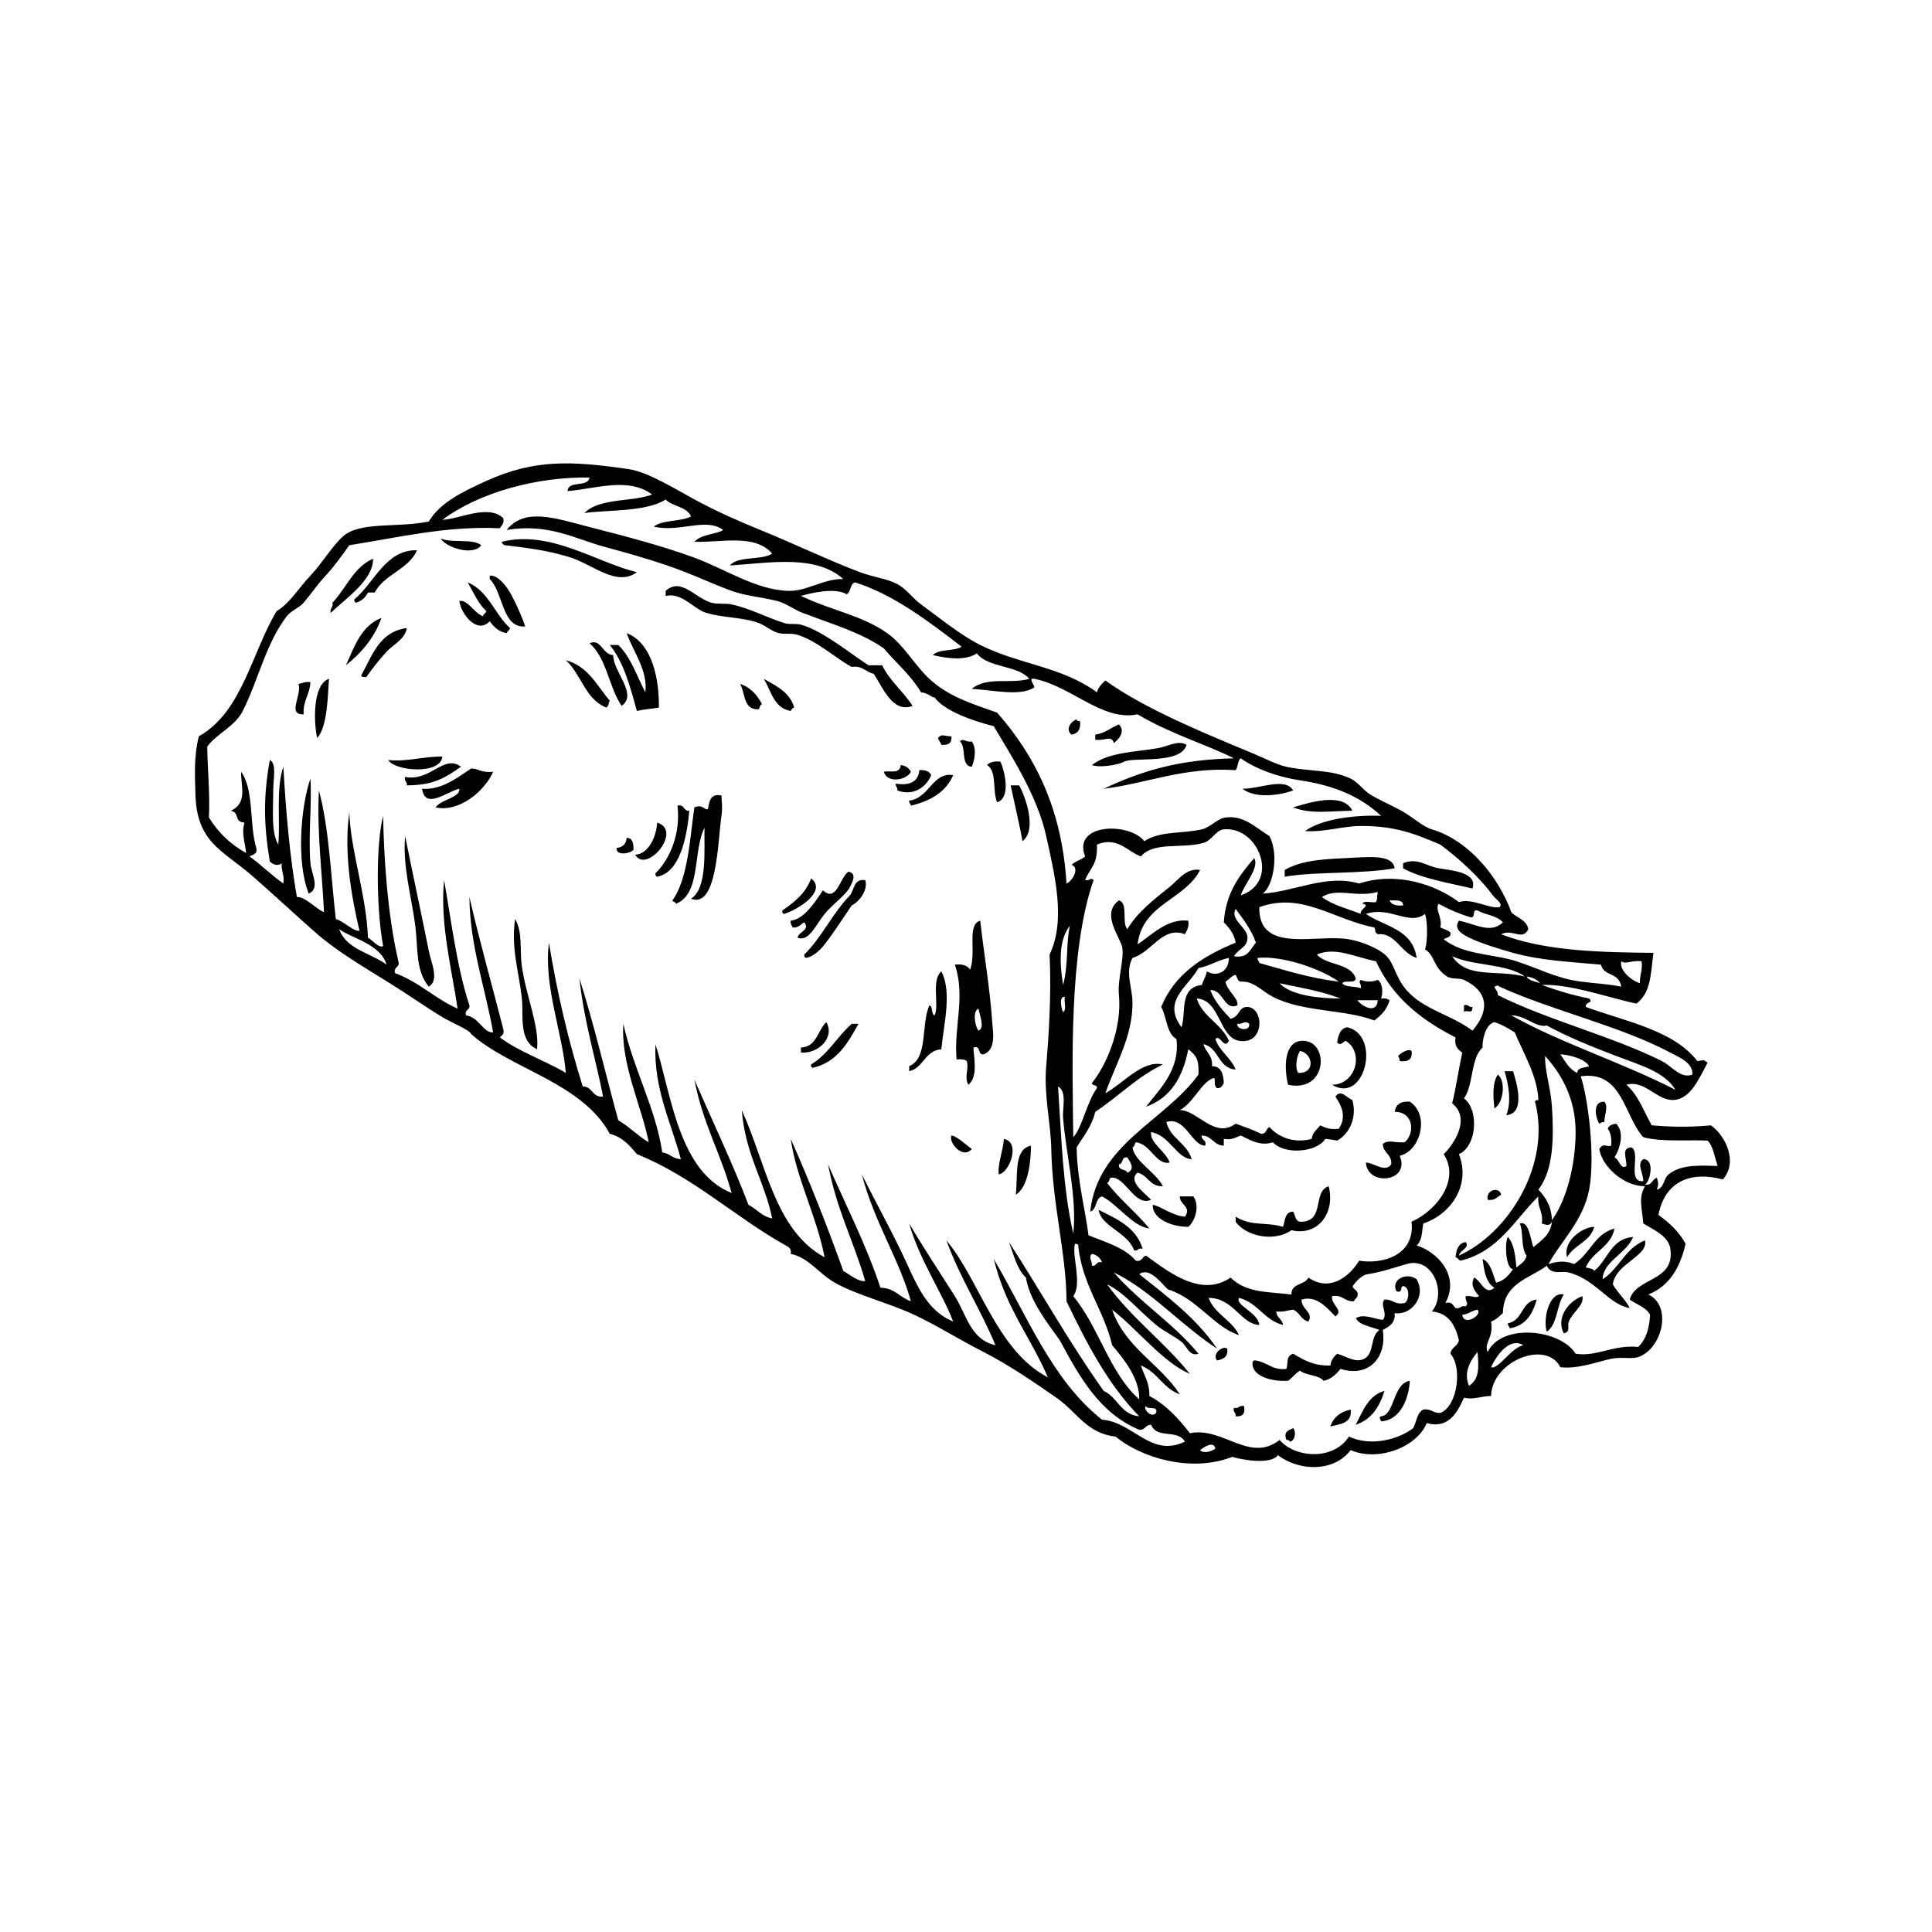 <svg xmlns="http://www.w3.org/2000/svg" xmlns:xlink="http://www.w3.org/1999/xlink" width="400" zoomAndPan="magnify" viewBox="0 0 300 300" height="400" preserveAspectRatio="xMidYMid meet" version="1.0"><defs><clipPath id="fb8f88a235"><path d="M 30 71.25 L 269 71.25 L 269 228 L 30 228 Z M 30 71.25 " clip-rule="nonzero"/></clipPath></defs><g clip-path="url(#fb8f88a235)"><path fill="currentColor" d="M 198.438 225.961 C 201.668 228.426 207.07 228.668 209.73 225.172 C 213.863 226.988 219.957 224.824 221.551 220.973 C 224.934 221.945 226.332 219.258 227.328 217.031 C 228.902 217.391 229.895 216.785 231.531 216.77 C 231.668 211.352 240.086 207.965 242.297 212.301 C 245.035 212.617 248.117 211.438 250.176 210.988 C 251.723 210.656 253.344 211.082 254.379 210.727 C 258.117 209.445 259.73 202.797 255.953 201.008 C 259.211 199.711 260.891 196.84 261.734 193.129 C 260.719 191.258 259.223 189.863 257.531 188.664 C 258.379 183.988 261.914 181.664 267.512 183.148 C 269.93 180.488 267.961 176.359 265.676 174.746 C 261.84 175.098 258.941 174.945 256.48 174.746 C 255.246 172.562 254.375 170.023 252.543 168.441 C 255.43 167.625 257.297 170.961 259.895 170.805 C 262.551 170.645 263.836 167.426 265.148 165.027 C 264.508 164.477 264.59 164.652 263.57 164.762 C 259.816 159.941 252.523 158.652 246.238 156.359 C 246.105 155.504 247.543 155.801 246.762 155.047 C 244.129 154.527 241.723 153.781 239.41 152.945 C 243.816 152.73 250.012 155.016 254.117 155.836 C 256.305 154.152 256.293 151.586 256.742 147.957 C 249.195 147.879 239.91 147.762 233.105 145.066 C 234.805 144.168 236.465 146.145 237.309 144.277 C 237.039 142.793 235.531 142.555 234.68 141.652 C 232.684 136.141 228.066 130.477 222.336 128.781 C 220.914 128.359 219.363 126.863 217.609 125.891 C 215.922 124.957 213.965 124.152 212.617 123.266 C 211.684 122.652 210.828 121.43 209.73 120.902 C 206.727 119.453 203.379 119.855 199.75 119.062 C 198.188 118.723 196.293 117.707 194.496 116.961 C 187.055 113.875 177.68 110.035 171.648 105.668 C 171.102 106.172 170.551 106.672 170.332 107.508 C 164.84 103.477 158.367 103.227 152.211 100.152 C 149.141 98.621 145.848 95.906 143.02 93.852 C 141.723 92.91 140.746 91.449 139.34 90.699 C 137.754 89.852 135.555 89.609 133.562 88.859 C 128.695 87.023 123.316 84.43 118.066 82.293 C 114.715 80.93 111.527 79.516 108.348 77.828 C 105.266 76.191 100.73 73.289 97.582 72.84 C 88.797 71.578 83.082 71.25 75.52 74.676 C 71.801 76.363 68.266 78.094 66.59 80.98 C 61.672 82.008 55.848 80.906 53.195 83.344 C 51.496 84.906 50.016 87.477 48.203 89.383 C 46.324 91.367 45.043 93.641 42.949 94.902 C 39.027 101.48 37.598 110.559 30.867 114.336 C 30.074 117.586 30.281 120.426 30.344 123.266 C 30.516 130.809 34.551 132.023 39.012 135.871 C 42.289 138.703 45.645 141.867 48.992 144.805 C 52.395 147.785 56.391 150.09 60.547 152.684 C 63.383 154.449 66.125 156.391 68.691 157.934 C 70.145 158.812 73.012 159.969 73.156 160.562 C 79.266 166.02 90.324 168.062 94.691 176.059 C 96.656 176.547 97.773 177.879 98.895 179.211 C 107.742 182.797 114.035 188.93 122.008 193.391 C 122.469 193.633 122.918 193.879 122.793 194.707 C 125.527 195.234 127.168 197.785 129.625 199.172 C 133.09 201.125 138.023 202.316 141.969 204.16 C 145.402 205.77 148.93 208 152.734 209.938 C 156.574 211.895 160.602 214.652 164.027 217.031 C 167.297 219.301 168.723 222.578 173.223 223.07 C 177.113 226.301 184.855 228.746 191.344 226.223 C 192.953 226.703 197.312 227.473 198.438 225.961 Z M 217.082 163.977 C 217.223 164.188 217.355 164.402 217.348 164.762 C 218.641 164.922 219.367 164.512 219.184 163.188 C 218.637 162.773 217.559 163.508 217.082 163.977 Z M 212.094 180.523 C 212.316 184.258 219.055 183.582 217.348 179.473 C 220.621 178.699 222.027 173.117 218.922 171.066 C 217.496 170.953 216.738 171.512 216.559 172.645 C 219.48 172.621 219.773 175.914 218.133 177.371 C 216.461 177.496 215.699 176.898 214.719 177.633 C 214.758 179.086 216.145 179.188 216.035 180.785 C 215.074 182.18 213.336 180.52 212.094 180.523 Z M 200.012 168.441 C 206.113 169.75 206.465 161.727 202.375 161.613 C 199.402 161.531 199.328 165.66 200.012 168.441 Z M 201.852 163.188 C 203.922 163.57 204.285 166.727 201.59 166.602 C 200.996 165.688 201.41 163.906 201.852 163.188 Z M 191.871 188.926 L 191.871 189.715 C 193.648 192.145 198.066 192.809 200.535 191.027 C 204.613 192.012 207.391 188.355 206.316 184.199 C 203.773 185.031 205.766 189.602 202.113 189.715 C 201.086 189.777 201.164 188.738 200.801 188.141 C 199.488 188.141 199.574 189.539 199.223 190.504 C 196.492 189.684 194.406 190.488 191.871 188.926 Z M 206.84 168.441 C 211.988 171.562 214.5 160.719 209.203 159.512 C 208.094 159.715 207.805 160.738 207.629 161.875 C 208.176 162.445 208.477 161.844 208.941 161.613 C 211.84 163.34 210.613 168.402 206.84 168.441 Z M 184.516 190.504 C 185.582 189.602 186.348 187.273 185.305 185.777 L 183.203 185.777 C 183.152 187.062 185.105 187.418 183.992 188.926 C 182.027 188.789 180.109 187.211 179 187.09 C 178.902 189.148 181.699 190.492 184.516 190.504 Z M 170.594 187.875 C 170.984 190.477 175.125 191.328 176.113 194.18 C 176.746 194.289 176.684 193.699 177.426 193.918 C 176.445 190.609 173.473 189.289 170.598 187.875 Z M 200.012 214.406 C 200.688 213.941 201.148 213.262 201.852 212.828 C 202.805 213.625 204.727 213.457 205.527 214.406 C 206.777 214.168 207.461 213.359 208.152 212.566 C 212.828 213.988 215.352 210.496 214.719 206.523 C 215.664 205.98 216.699 205.527 216.559 203.898 C 218.969 204.332 221.578 201.461 219.973 198.645 C 218.504 197.512 215.941 198.613 216.82 200.484 C 217.848 200.898 217.363 199.801 217.871 199.695 C 218.938 199.832 218.855 201.859 218.137 202.324 C 216.551 202.68 216.293 201.711 214.98 201.797 C 214.223 202.586 215.566 204.07 214.719 204.949 C 213.422 204.852 211.82 203.93 210.516 204.688 C 211.191 205.852 212.914 205.969 214.195 206.523 C 212.703 207.527 213.457 210.172 211.832 210.988 C 210.488 211.664 209.305 210.711 207.629 210.203 C 207.129 210.664 206.684 211.184 206.578 212.039 C 203.965 212.113 202.395 211.145 200.801 210.203 C 199.57 210.664 200.098 211.562 199.75 212.566 C 197.559 212.793 197.07 211.664 195.02 211.254 C 194.715 211.211 194.555 211.309 194.496 211.516 C 194.25 213.551 197.184 214.578 200.012 214.406 Z M 188.98 211.254 C 189.926 211.059 190.734 210.73 190.559 209.414 C 189.871 208.871 188.137 210.266 188.98 211.254 Z M 191.605 218.605 C 191.391 219.348 191.977 219.285 191.871 219.922 C 192.938 220.023 193.387 219.512 193.184 218.344 C 192.379 218.152 192.41 218.797 191.605 218.605 Z M 199.75 223.598 C 200.055 223.555 200.215 223.656 200.273 223.859 C 201.07 223.777 201.34 222.375 200.801 221.758 C 199.879 222.18 199.32 222.383 199.75 223.598 Z M 214.457 219.922 C 213.992 220.113 214.418 220.398 214.457 220.707 C 217.672 220.492 218.777 216.824 218.922 214.406 C 216.227 214.863 216.582 219.766 214.457 219.922 Z M 210.516 221.23 C 212.957 220.434 214.215 218.449 214.98 215.98 C 212.445 216.68 211.641 219.117 210.516 221.23 Z M 206.578 221.496 C 208.113 221.105 209.977 221.043 209.73 218.871 C 208.148 219.215 207.062 220.055 206.578 221.496 Z M 242.824 207.047 C 243.945 206.801 243.324 205.922 243.609 205.211 C 244.238 203.656 246.023 202.719 245.711 201.27 C 243.633 201.996 241.535 204.598 242.824 207.047 Z M 240.195 206.789 C 241.855 205.641 241.707 202.695 242.824 201.008 C 240.48 200.457 239.551 205.078 240.195 206.789 Z M 234.156 205.473 C 234.082 205.898 234.406 205.926 234.418 206.262 C 236.906 205.859 237.988 204.055 238.621 201.797 C 236.18 202.07 236.492 205.098 234.156 205.473 Z M 243.348 195.23 C 244.379 193.285 246.934 192.859 247.551 190.504 C 245.777 190.512 242.602 192.707 243.348 195.23 Z M 248.34 174.48 C 248.551 174.344 248.766 174.207 249.129 174.219 C 249.09 173.168 249.801 171.934 249.129 171.066 C 247.109 171.016 247.848 173.816 248.34 174.48 Z M 233.633 166.34 C 234.238 168.391 234.746 171.09 233.895 173.168 C 237.09 172.898 235.344 167.668 234.945 166.34 Z M 232.055 172.117 C 233.523 171.23 233.828 167.793 232.578 166.863 C 231.633 168.25 231.902 170.754 232.055 172.117 Z M 231.004 186.301 C 232.137 186.473 232.477 185.848 233.105 185.512 C 232.773 184.188 230.695 184.766 231.004 186.301 Z M 227.328 156.098 L 227.328 157.148 C 227.719 156.684 228.684 157.641 228.641 156.359 C 228.008 156.465 228.07 155.879 227.328 156.098 Z M 217.871 134.035 L 217.871 134.824 C 220.715 136.453 225.754 137.254 228.641 137.973 C 229.52 135.449 225.359 135.152 223.387 134.824 C 221.457 134.5 220.172 133.129 217.871 134.035 Z M 199.488 136.137 C 204.242 135.301 211.406 135.758 216.559 134.824 C 216.258 132.566 212.395 133.105 208.941 133.246 C 204.18 133.445 201.762 133.828 199.488 135.086 Z M 200.801 125.367 C 203.598 126.508 207.086 125.883 209.992 125.891 C 208.551 122.922 203.219 124.648 200.801 125.367 Z M 192.922 122.477 C 194.789 123.934 198.316 123.625 200.801 122.742 C 199.559 120.633 195.691 122.488 192.922 122.477 Z M 170.07 114.074 L 170.07 114.859 C 171.504 115.109 172.586 114.082 172.961 115.387 C 173.785 114.738 174.789 113.57 173.75 112.496 C 172.473 112.977 171.621 113.871 170.07 114.074 Z M 184.254 115.648 C 182.93 114.879 181.426 115.887 179.789 116.176 C 176.227 116.797 172.172 116.77 169.547 118.801 C 170.992 119.316 174.051 118.629 174.535 118.277 C 176.086 117.5 183.363 118.746 184.254 115.648 Z M 166.395 114.074 C 167.367 113.906 167.859 113.262 167.707 111.973 C 167.402 112.016 167.238 111.914 167.18 111.711 C 166.246 112.016 165.379 113.316 166.395 114.074 Z M 122.793 142.965 C 122.684 143.512 122.973 143.66 123.059 144.016 C 124.051 144.133 124.289 143.496 124.895 143.227 C 125.84 144.43 124.004 144.664 123.844 145.59 C 125.598 146.336 126.707 143.547 128.047 141.914 C 129.312 140.375 131.41 138.93 131.988 137.711 C 132.211 137.238 133.23 135.617 131.723 135.348 C 130.359 136.422 129.863 140.191 127.785 138.238 C 126.52 140.137 124.875 142.715 122.793 142.965 Z M 114.914 106.195 C 115.762 107.625 115.375 110.285 117.805 110.133 C 118.031 109.922 117.961 109.414 118.328 109.348 C 117.566 107.918 116.562 106.734 114.914 106.195 Z M 94.691 100.152 C 96.844 102.816 97.855 106.621 98.895 110.398 C 100.434 110.055 100.969 110.105 102.309 109.871 C 102.375 105.68 101.379 99.891 97.316 98.316 C 98.305 101.195 100.633 104.09 100.207 107.508 C 98.887 104.977 97.965 102.047 96.004 100.152 Z M 157.727 185.512 C 159.719 184.332 160.074 180.184 160.09 177.895 C 157.336 178.469 158.105 182.562 157.727 185.512 Z M 158.777 130.621 C 161.066 128.863 159.254 123.746 158.254 121.953 L 156.938 121.953 C 157.391 124.16 158.355 128.215 158.777 130.621 Z M 155.098 182.359 C 156.77 182.09 158.523 177.355 155.887 176.844 C 155.754 178.68 154.844 180.992 155.098 182.359 Z M 153.262 118.801 C 154.84 119.676 154.078 122.887 154.836 124.578 C 156.992 123.879 156.035 119.855 155.363 118.277 C 154.359 118.148 153.688 118.352 153.262 118.801 Z M 149.059 115.125 C 150.109 116.004 149.105 118.934 150.898 119.062 C 151.383 117.906 151.656 116.16 150.898 115.125 C 149.953 115.344 149.629 114.531 149.059 115.125 Z M 148.27 149.793 C 149.965 154.766 148.078 159.492 148.535 164.5 C 149.18 164.465 149.801 164.461 150.109 164.762 C 150.512 165.938 149.668 167.266 150.371 168.441 C 151.91 167.207 151.203 164.277 151.16 162.664 C 152.426 162.273 151.707 163.867 152.734 163.715 C 154.77 162.973 154.16 160.141 154.051 158.461 C 153.719 153.527 152.77 148.031 152.211 142.965 C 150.066 143.586 151.66 147.805 150.637 150.582 C 150.238 149.93 149.465 149.648 148.27 149.793 Z M 151.949 156.621 C 152.062 157.543 153 159.598 151.949 160.035 C 151.441 159.508 150.926 157.031 151.949 156.621 Z M 150.898 178.422 C 150.004 177.734 148.43 176.344 147.746 176.32 C 147.238 177.398 149.5 180.078 150.898 178.422 Z M 145.645 114.598 C 145.781 114.988 146.031 115.262 146.172 115.648 C 147.242 115.758 147.828 115.379 147.746 114.336 C 146.609 114.34 146.273 113.852 145.645 114.598 Z M 141.18 166.34 C 143.445 165.805 143.586 163.141 146.172 162.926 C 146.488 159.324 147.887 154.051 146.172 150.844 C 144.555 152.148 145.891 156.152 145.121 157.672 C 144.555 157.453 144.898 156.316 144.332 156.098 C 142.973 158.938 144.176 164.348 141.18 165.551 Z M 141.18 124.316 C 141.105 124.742 141.43 124.77 141.441 125.105 C 144.48 124.379 146.867 123 148.008 120.375 C 144.832 119.801 144.293 123.969 141.18 124.316 Z M 139.078 121.691 C 139.043 122.16 139.398 122.246 139.34 122.742 C 141.906 123.703 143.895 122.125 144.594 120.375 C 144.328 119.766 143.691 119.531 142.758 119.59 C 142.555 121.871 140.52 121.91 139.078 121.691 Z M 137.242 119.852 C 137.734 121.633 140.703 121.215 141.441 119.852 C 141.16 119.258 140.645 118.898 139.867 118.801 C 139.738 120.309 138.062 119.578 137.242 119.852 Z M 125.945 165.289 C 125.902 165.594 126.004 165.758 126.207 165.812 C 129.98 164.945 131.641 161.969 133.301 158.984 L 132.25 158.984 C 130.008 160.945 128.578 163.723 125.945 165.289 Z M 124.895 148.219 C 124.852 148.523 124.953 148.684 125.156 148.742 C 126.336 148.551 127.414 147.449 128.047 146.641 C 129.543 144.727 130.875 142.598 132.25 140.602 C 133.5 139.965 134.824 138.16 134.352 136.66 C 132.535 136.422 132.68 138.141 131.988 139.023 C 129.293 141.758 127.633 145.527 124.895 148.219 Z M 124.371 162.664 L 124.371 163.449 C 127.203 163.633 129.656 161.016 128.312 158.723 C 126.938 159.977 126.871 162.539 124.371 162.664 Z M 121.48 141.387 C 121.441 141.695 121.539 141.855 121.746 141.914 C 123.906 141.266 128.504 138.375 125.945 136.398 C 125.117 138.723 123.332 140.086 121.48 141.387 Z M 118.594 105.406 C 119.766 107.297 120.156 109.969 122.793 110.398 C 122.91 110.164 123.027 109.926 123.32 109.871 C 122.648 107.477 120.539 106.523 118.594 105.406 Z M 104.41 139.812 C 104.473 140.098 104.934 139.992 104.938 140.34 C 108.887 138.863 107.566 132.113 109.398 128.52 C 109.305 131.75 109.91 137.957 107.297 139.551 C 111.328 141.168 111.449 130.789 112.027 126.68 C 112.23 125.223 112.043 124.527 112.027 123.527 C 110.25 123.152 110.168 124.473 109.926 125.629 C 109.398 125.871 109.141 124.816 107.824 125.367 C 107.168 129.691 106.883 136.453 104.41 139.812 Z M 103.359 91.75 L 103.359 92.535 C 105.93 91.953 107.68 94.574 109.66 95.16 C 112.414 95.984 115.246 95.805 117.805 96.738 C 118.914 97.145 119.852 98.07 120.957 98.316 C 121.902 98.523 122.898 98.277 123.844 98.578 C 126.973 99.57 129.641 102.133 132.25 103.566 C 133.996 103.309 134.41 104.387 135.664 104.617 C 137.078 106.742 138.629 110.816 141.703 109.609 C 140.266 107.371 138.191 105.766 136.977 103.305 L 134.875 103.305 C 132.637 101.938 127.77 97.895 124.371 97 C 123.5 96.773 122.633 97.027 121.746 96.738 C 118.859 95.797 116.352 94.441 113.602 93.852 C 112.613 93.637 111.406 93.863 110.449 93.586 C 107.945 92.871 105.746 89.59 103.359 91.75 Z M 101.781 135.609 C 101.742 135.914 101.84 136.078 102.047 136.137 C 105.453 135.504 106.625 130.395 107.035 125.891 C 106.062 125.992 106.348 124.828 105.195 125.105 C 105.715 129.328 104.082 133.359 101.781 135.609 Z M 98.633 132.723 C 100.363 135.77 106.109 128.965 102.047 127.73 C 101.871 130.312 100.488 132.645 98.633 132.723 Z M 95.742 131.672 C 95.609 133.008 98.066 132.496 98.371 131.934 C 98.375 130.965 98.25 130.125 97.316 130.094 C 97.223 131.051 96.699 131.574 95.742 131.672 Z M 91.539 99.891 C 94.199 102.133 94.531 106.703 96.531 109.609 C 99.094 107.773 95.227 104.375 95.215 101.73 C 93.508 101.633 93.352 99.066 91.539 99.891 Z M 87.863 102.516 C 90.254 104.68 90.871 108.613 94.168 109.871 C 94.707 109.406 94.395 109.059 94.691 108.82 C 92.688 106.445 91.312 103.445 87.863 102.516 Z M 83.398 162.926 C 83.766 159.336 81.711 154.727 81.035 150.055 C 80.664 147.504 81.215 144.828 79.984 142.703 C 79.312 147.242 80.602 150.949 81.035 155.047 C 81.316 157.711 80.48 161.617 83.398 162.926 Z M 77.883 84.133 C 78 84.367 78.113 84.602 78.406 84.656 C 81.844 85.09 84.816 85.406 88.387 86.496 C 92.066 87.621 95.703 91.18 98.895 88.859 C 92.309 87.199 85.441 82.266 77.883 84.133 Z M 76.043 89.387 L 76.043 89.91 C 78.156 91.945 77.934 97.605 81.559 97.266 C 81.188 96.148 80.199 93.754 79.195 92.012 C 78.453 90.719 77.176 89.266 76.043 89.387 Z M 71.316 93.324 C 71.633 95.434 74.082 98.512 76.043 96.477 C 76.684 97.324 77.398 98.102 78.672 98.316 C 78.762 97.969 79.133 97.902 79.195 97.527 C 76.801 95.371 75.852 91.766 72.629 90.434 C 73.52 91.996 74.25 93.719 75.52 94.902 C 75.426 95.246 75.055 95.312 74.992 95.688 C 73.602 95.195 72.621 93.051 71.316 93.324 Z M 68.426 83.605 C 69.156 84.965 73.445 86.426 74.73 84.656 C 73.367 83.57 70.098 84.391 68.426 83.605 Z M 65.539 122.477 C 66 125.832 69.426 122.887 71.316 122.477 C 71.531 123.836 68.441 124.152 67.641 125.367 C 71.188 126.188 75.199 122.957 76.57 119.852 C 74.715 120.02 74.258 119.332 73.156 119.328 C 71.035 120.758 68.508 122.723 65.539 122.477 Z M 62.91 129.832 C 62.488 134.426 63.871 139.102 64.488 143.754 C 64.918 147.012 64.48 150.75 66.59 153.207 C 68.266 152.191 66.945 149.48 66.59 147.691 C 65.523 142.332 64.102 135.758 62.91 129.832 Z M 62.91 120.641 C 62.695 121.383 63.281 121.32 63.176 121.953 C 67.316 121.922 69.012 120.844 71.578 119.062 C 68.906 117.043 66.852 121.414 62.91 120.641 Z M 60.285 118.016 C 61.34 119.766 68.41 120.332 68.691 117.488 C 66.086 117.387 63.152 118.344 60.285 118.016 Z M 56.082 104.883 C 56.125 105.188 56.562 105.102 56.871 105.145 C 57.867 103.754 58.875 102.441 60.023 101.203 C 61.074 100.07 62.855 99.309 63.176 97.527 C 58.906 98.074 57.812 101.797 56.082 104.883 Z M 55.031 93.062 C 54.988 93.367 55.09 93.531 55.297 93.586 C 56.16 93.312 56.758 92.773 57.133 92.012 L 58.184 92.012 C 59.688 89.137 63.406 88.48 64.75 85.445 C 59.883 85.316 58.113 90.531 55.031 93.062 Z M 53.719 103.305 C 56.094 101.391 58.105 99.113 59.234 95.949 C 56.129 97.137 55.047 100.34 53.719 103.305 Z M 51.355 95.164 C 53.816 92.836 58.031 89.961 57.922 86.758 C 54.875 88.09 53.77 91.359 51.617 93.586 C 51.809 94.391 51.164 94.359 51.355 95.164 Z M 49.254 114.602 C 50.918 112.742 50.871 107.832 51.094 105.406 C 48.492 106.254 48.711 112.312 49.254 114.602 Z M 47.941 138.762 C 49.777 137.953 48.336 135.645 48.203 134.035 C 47.848 129.75 48.449 124.863 48.203 120.902 C 46.707 125.227 45.98 133.855 47.941 138.762 Z M 47.152 110.922 C 47.02 108.773 48.109 107.852 48.203 105.934 C 47.352 105.781 46.98 106.109 46.363 106.195 C 46.906 108.004 44.516 111.02 47.152 110.922 Z M 93.902 84.922 C 97.207 85.816 100.312 86.68 103.621 87.809 C 107.492 89.129 110.508 90.633 113.602 91.75 C 115.816 92.547 118.105 92.68 120.691 93.324 C 122.004 93.652 123.262 94.641 124.633 95.164 C 129.512 97.023 133.688 98.215 137.242 100.68 C 138.938 102.754 141.332 104.684 143.02 107.508 C 144.098 107.574 144.641 108.332 145.121 108.297 C 146.586 110.332 150.816 111.879 154.312 112.762 C 157.141 117.543 161.094 123.645 162.453 129.832 C 163.828 136.082 165.516 142.91 162.98 148.219 C 163.27 154.309 162.875 160.504 162.453 165.551 C 162.07 170.137 163.156 174.242 163.242 178.422 C 163.418 187.172 165.594 194.719 165.605 202.059 C 168.746 208.637 172.086 215.016 176.898 219.922 C 174.012 219.656 173.559 216.957 171.383 215.98 C 166.129 208.625 161.625 200.523 156.676 192.867 C 157.41 194.848 157.906 197.062 159.301 198.383 C 159.855 201.836 162.512 205.281 164.555 208.102 C 167.617 213.789 170.734 219.434 176.898 222.02 C 177.84 222.086 177.859 221.23 178.738 221.23 C 179.645 223.508 182.848 221.859 183.992 223.859 C 178.652 226.402 176.016 220.812 171.121 220.445 C 163.336 214.309 159.477 204.25 154.312 195.492 C 156.176 203.141 159.887 207.359 162.719 213.879 C 154.723 209.703 152.113 198.742 146.957 192.605 C 149.07 198.457 152.242 203.254 154.574 208.887 C 150.676 208.004 150.086 204.141 148.27 201.27 C 145.832 197.414 143.332 193.66 141.18 189.98 C 142.742 195.602 146.266 200.645 148.008 205.211 C 143.5 203.309 142.176 198.922 139.867 194.18 C 137.633 189.598 135.809 186.359 133.824 182.359 C 135.789 189.891 139.656 195.551 141.441 202.059 C 139.727 201.5 138.961 199.988 136.715 199.957 C 134.445 193.121 131.32 187.145 128.574 180.785 C 129.945 187.957 132.438 192.391 134.352 198.906 C 133.422 199.133 131.914 197.91 130.938 197.332 C 128.426 190.301 125.719 183.469 122.793 176.848 C 123.605 182.867 126.793 188.777 128.047 195.23 C 120.305 191.066 118.926 180.539 115.18 172.383 C 115.766 179.402 118.695 183.309 119.906 189.191 C 118.262 188.906 117.523 187.719 116.227 187.09 C 113.652 180.383 110.645 174.113 107.824 167.652 C 109.176 174.621 111.906 179.02 113.602 185.25 C 105.426 181.953 104.297 170.227 101.781 162.137 C 101.469 169.098 104.27 174.438 105.723 179.996 C 104.457 179.949 104.004 179.094 102.832 178.945 C 101.879 172.262 98.332 165.957 96.793 158.984 C 96.352 165.223 99.691 171.91 100.73 177.371 C 99.023 176.367 97.727 174.949 96.004 173.957 C 93.992 166.602 92.223 159.004 89.965 151.895 C 90.742 158.957 92.609 164.789 93.641 170.277 C 91.902 170.441 92.07 168.699 90.488 168.703 C 88.289 161.707 86.527 154.281 85.238 146.379 C 84.383 153.078 87.312 160.203 87.863 166.602 C 84.574 164.637 80.617 163.344 77.621 161.086 C 77.914 160.77 78.367 160.613 78.145 159.773 C 76.359 152.816 74.387 145.82 72.891 139.289 C 72.949 146.805 75.316 153.223 76.57 160.301 C 75.109 160.48 74.309 157.871 72.367 157.672 C 72.086 156.691 73.02 156.926 72.891 156.098 C 70.891 150.129 69.957 142.137 68.953 136.66 C 68.289 143.5 70.207 150.762 71.055 156.621 C 67.527 155.07 65.059 152.461 61.336 151.105 C 61.074 150.059 62.121 150.316 61.863 149.266 C 60.094 141.797 59.57 132.223 59.496 126.68 C 58.375 131.008 58.398 141 59.496 146.906 C 58.805 147.273 57.875 146.008 57.133 145.59 C 56.93 139.211 54.418 131.961 54.246 126.156 C 53.363 132.238 54.531 139.09 55.82 144.539 C 54.848 144.648 53.469 143.098 52.145 142.703 C 51.344 135.652 51.074 128.422 49.516 122.742 C 49.184 129.32 50.07 135.992 50.305 141.652 C 48.895 141.008 47.379 139.203 46.102 139.289 C 44.992 132.953 44.395 126.113 44 119.062 C 42.809 122.484 43.555 127.488 43.211 131.145 C 42.082 129.234 42.426 125.824 42.426 122.742 C 42.426 120.867 43 118.574 41.898 118.016 C 40.883 123.641 40.93 127.984 41.898 133.773 C 42.27 134.168 43.176 134.602 43.738 134.035 C 43.633 135.277 44.207 135.844 44 137.188 C 42.137 135.898 40.586 134.301 38.746 132.984 C 39.238 132.688 40.016 132.672 39.797 131.672 C 38.688 128.055 39.469 122.547 37.434 119.852 C 37.418 122.207 38.457 124.66 35.859 125.891 C 37.336 126.27 36.246 127.594 37.961 127.73 C 37.484 129.367 38.012 130.641 38.223 132.457 C 35.797 131.121 33.875 129.281 32.445 126.941 C 32.613 123.012 32.223 119.641 32.184 115.914 C 33.707 113.879 36.484 112.809 37.699 110.398 C 40.109 105.602 41.305 99.875 44.527 95.688 C 45.207 94.805 46.461 94.395 47.152 93.586 C 48.375 92.156 49.254 90.781 50.566 89.387 C 51.898 87.965 53.059 86.285 54.246 84.66 C 61.918 83.453 69.41 81.625 77.617 82.031 C 77.852 81.562 78.352 81.363 78.145 80.453 C 75.816 78.242 71.363 80.613 68.691 80.719 C 74.465 76.426 83.398 74.016 91.539 74.152 C 91.301 75.754 88.242 74.531 88.125 76.254 C 92.379 75.934 97.504 74.016 101.258 76.777 C 98.461 77.953 93.016 77.27 90.754 79.668 C 94.07 79.16 100.324 79.527 103.359 77.566 C 104.43 78.684 106.664 78.637 107.297 80.195 C 105.691 81.035 102.891 80.688 101.52 81.77 C 105.512 82.727 109.656 80.297 112.289 82.293 C 111.32 82.988 108.918 82.891 107.824 84.133 C 112.066 84.254 117.238 82.863 119.906 85.969 C 118.191 87.059 114.605 86.273 113.34 87.809 C 119.645 87.391 126.656 86.09 130.938 89.91 C 127.867 89.855 125.316 91.801 122.531 91.75 C 117.367 91.652 112.699 88.355 107.562 86.496 C 102.539 84.68 97.168 83.281 91.277 81.77 C 86.195 80.465 81.473 78.766 78.672 82.293 C 85.148 81.215 89.297 83.668 93.902 84.922 Z M 60.023 149.793 C 57.57 147.953 53.785 147.453 52.668 144.277 C 54.527 145.676 59.105 146.582 60.023 149.793 Z M 131.461 92.273 C 132.184 91.945 131.934 90.645 132.773 90.434 C 138.727 92.277 144.422 96.648 149.32 100.418 C 148.156 101.176 145.77 100.719 144.855 101.73 C 147.355 102.289 149.871 102.602 151.684 101.465 C 153.441 103.738 157.969 103.238 159.828 105.406 C 156.957 106.27 153.223 104.98 150.898 106.98 C 153.84 107.078 158.504 108.238 160.617 106.719 C 160.602 106.328 159.59 105.223 160.617 105.406 C 166.359 106.535 171.176 112.055 176.637 110.922 C 181.812 113.988 187.238 115.559 191.605 117.75 C 183.152 117.953 177.426 119.625 171.383 122.477 C 177.977 121.684 183.824 119.055 191.871 119.59 C 192.266 119.109 192.148 118.117 192.656 117.75 C 195.062 119.438 198.457 120.66 201.852 121.164 C 207.16 121.957 211.176 123.648 214.457 126.68 C 210.473 126.539 205.371 127.105 202.637 129.043 C 205.543 129.266 208.484 128.27 211.305 128.258 C 216.93 128.234 220.039 129.637 223.648 131.145 C 226.477 133.242 229.73 136.199 231.793 139.023 C 232.219 139.605 233.461 140.305 232.844 140.863 C 231.215 141.156 228.598 139.402 226.539 140.074 C 222.949 137.379 216.949 135.297 211.043 137.188 C 205.953 135.703 201.055 138.441 196.07 138.762 C 197.656 137.676 198.656 132.754 197.125 129.832 C 194.699 128.309 193.082 126.586 190.293 126.941 C 189.031 127.105 187.961 128.465 186.617 128.781 C 183.609 129.488 180.141 128.988 177.688 130.621 C 175.398 127.648 166.469 127.793 168.496 132.984 C 167.918 133.547 166.941 133.707 166.395 134.297 C 167.684 134.688 166.602 136.781 165.605 137.188 C 164.895 125.465 160.648 117.281 154.836 110.66 C 150.941 109.277 147.516 108.234 144.594 105.668 C 142.086 103.469 140.434 100.199 137.766 98.316 C 133.859 95.555 129.242 94.844 124.371 92.535 C 125.715 92.148 129.582 91.145 131.461 92.273 Z M 165.082 173.695 C 165.574 179.441 167.27 186.152 166.656 191.555 C 164.996 184.246 164.812 176.375 164.293 168.703 C 165.727 169.516 164.938 172.02 165.082 173.695 Z M 166.133 143.754 C 165.512 146.434 165.906 149.945 165.082 152.945 C 164.516 149.559 164.387 145.91 166.133 143.754 Z M 165.344 154.785 C 165.18 155.496 165.676 156.867 165.082 157.148 C 164.844 156.836 164.34 154.66 165.344 154.785 Z M 169.809 136.66 C 169.305 136.168 169.332 136.816 168.496 136.66 C 169.277 134.727 170.469 134.297 170.332 131.145 C 173.539 129.812 175.117 132.289 177.16 132.984 C 179.129 130.637 183.582 131.832 186.879 130.883 C 188.184 130.508 188.797 128.895 190.031 128.781 C 195.469 128.281 198.836 136.969 192.656 139.023 C 193.246 137.262 195.59 134.703 194.758 133.246 C 192.488 135.879 190.336 138.629 190.031 143.227 C 190.867 144.055 191.625 144.961 191.871 146.379 C 186.777 148.469 182.375 151.242 180.312 156.359 C 181.195 157.93 181.113 160.465 182.68 161.348 C 183.25 166.098 180.141 169.035 177.949 171.855 C 181.766 170.504 183.684 167.258 184.516 162.926 C 185.871 163.988 186.176 164.586 186.094 166.863 C 180.828 174.125 170.414 177.625 169.285 188.141 C 170.383 187.84 170.012 186.066 171.121 185.777 C 173.547 187.008 175.84 190.422 178.473 190.766 C 176.438 188.254 173.871 186.266 171.91 183.676 C 172.277 183.605 172.211 183.098 172.434 182.887 C 174.648 182.43 176.137 187.465 178.738 186.301 C 177.723 185.207 175.047 183.402 176.637 182.098 C 178.289 182.461 178.48 184.281 180.574 184.199 C 179.41 181.934 176.184 180.387 175.848 178.16 C 176.219 178.09 176.148 177.582 176.375 177.371 C 178.727 177.645 179.449 180.945 181.625 180.523 C 181.02 178.734 178.531 177.531 178.738 175.797 C 181.609 176.25 182.695 179.891 185.039 179.996 C 184.309 177.488 181.742 176.816 181.102 174.219 C 184.074 173.305 185.062 177.918 187.141 177.895 C 187.422 176.914 186.492 177.148 186.617 176.32 C 188.238 176.363 188.414 177.852 190.031 177.895 L 190.031 176.844 C 191.305 177.066 191.887 176.602 192.656 176.32 C 194.055 176.98 195.703 178.039 197.648 177.371 C 199.426 179.336 204.48 178.969 205.789 176.844 C 206.941 176.98 206.652 176.926 207.629 177.109 C 209.477 176.121 210.777 173.598 209.992 170.805 C 209.133 170.523 208.227 169.027 207.367 170.277 C 208.371 171.793 209.121 173.422 207.891 175.27 C 206.574 175.449 205.773 175.113 205.004 174.746 C 204.512 175.395 203.797 175.812 203.688 176.844 C 200.891 177.609 198.43 176.527 197.125 175.008 C 196.57 175.238 196.668 176.125 195.809 176.059 C 194.598 175.43 193.223 174.969 191.871 174.48 C 188.621 176.941 185.816 172.297 183.203 172.383 C 185.336 171.258 186.609 167.934 188.457 167.391 C 188.852 167.426 188.348 168.562 188.98 168.965 C 189.641 169.012 189.805 168.562 190.031 168.18 C 189.965 166.758 189.652 165.582 188.191 165.551 C 188.348 163.82 187.188 163.406 186.879 162.137 C 189.312 162.684 189.094 165.875 191.871 166.078 C 191.113 164.207 189.402 163.293 188.719 161.348 C 189.445 160.504 190.09 163.094 190.82 161.613 C 189.66 158.918 186.766 157.961 185.828 155.047 C 189.477 155.227 189.293 161.086 192.395 161.613 C 196.418 162.293 196.32 156.477 193.707 156.359 C 192.301 156.297 192.539 157.875 191.082 158.199 C 189.852 156.887 188.637 155.566 187.93 153.734 C 190.004 153.676 190.066 157.02 192.133 156.098 C 192.359 155.004 190.539 153.895 190.293 152.422 C 190.871 152.121 191.168 151.543 191.867 151.371 C 192.133 151.719 192.117 152.348 192.656 152.422 C 194.73 152.32 195.809 153.824 197.648 154.785 C 202.262 157.188 208.836 156.695 213.406 158.461 C 214.457 157.676 215.379 156.758 215.77 155.309 C 215.465 155.09 215.066 154.965 214.457 155.047 C 214.781 154.219 214.703 152.637 213.934 152.156 C 213.168 152.496 212.07 152.496 211.305 152.156 C 210.812 152.66 211.461 152.633 211.305 153.469 C 210.469 153.082 208.957 153.367 208.418 152.684 C 208.801 152.102 210.496 152.836 210.516 151.895 C 209.668 149.504 205.996 149.938 204.477 148.219 C 207.348 146.957 210.504 148.664 213.668 149.266 C 216.18 154.812 220.668 158.379 226.012 161.086 C 225.789 162.453 226.402 162.977 227.062 163.449 C 226.453 166.258 226.055 169.129 225.488 171.328 C 228.406 173.625 225.84 177.617 224.176 179.211 C 226.758 183.172 223.16 187.934 219.184 189.715 C 219.777 194.949 214.648 196.359 211.043 195.758 C 209.574 198.195 206.508 200.695 203.164 198.383 C 202.629 199.598 200.473 199.195 200.535 201.008 C 196.918 200.547 193.605 200.844 191.082 198.383 C 186.375 201.637 181.152 197.227 177.949 194.969 C 177.309 195.113 177.391 195.984 176.375 195.758 C 174.633 193.73 171.703 192.895 169.02 191.816 C 168.566 188.094 167.25 183.129 167.18 178.16 C 168.246 176.426 169.535 174.91 170.07 172.645 C 173.66 170.281 176.551 167.219 180.574 165.289 C 177.387 164.539 174.355 168.293 171.648 169.754 C 173.117 165.426 175.945 160.891 175.848 155.57 C 175.805 153.219 174.684 150.996 175.848 148.742 C 178.824 147.91 180.512 143.73 183.988 145.066 C 184.289 144.488 184.668 143.992 184.516 142.965 C 181.285 142.59 178.863 145.152 176.637 146.641 C 177.41 140.324 183.953 139.773 186.355 135.086 C 184.227 134.723 182.969 136.637 181.625 137.711 C 179.051 139.773 176.633 141.641 175.059 144.277 C 174.125 143.289 175.25 140.234 173.746 139.812 C 170.832 141.891 174.051 145.637 174.273 147.168 C 174.559 149.133 173.508 151.992 173.746 154.52 C 174.242 159.711 171.836 165.363 169.547 168.18 C 169.574 168.672 170.414 168.359 170.332 168.965 C 168.797 171.02 168 175.211 166.656 176.582 C 166.535 165.484 165.934 147.703 169.809 136.66 Z M 166.918 193.129 C 167.238 193.16 167.539 193.207 167.445 193.656 C 168.172 199.754 171.395 203.363 172.695 208.887 C 174.555 211.074 176.965 214.059 176.898 217.293 C 172.266 213.172 170.629 206.051 166.656 201.27 C 168.082 199.305 166.402 195.023 166.918 193.129 Z M 169.547 194.707 C 170.363 194.848 170.844 195.332 171.121 196.02 C 170.141 195.738 170.375 196.672 169.547 196.543 C 169.633 195.73 168.938 195.289 169.547 194.707 Z M 179.523 205.738 C 180.758 206.758 182.297 207.43 183.465 208.363 C 184.297 209.023 184.715 210.699 186.094 210.203 C 182.219 205.492 176.938 202.195 172.961 197.594 C 178.551 200.238 183.457 205.832 188.98 209.414 C 185.805 204.711 181.293 201.344 176.898 197.855 C 178.508 196.699 180.262 199.203 181.363 200.223 C 185.871 201.586 188.57 206.141 192.395 207.312 C 191.266 204.941 188.625 204.078 187.668 201.535 C 191.535 201.531 192.672 205.613 195.547 205.738 C 195.355 203.793 191.695 202.629 192.395 201.535 C 195.332 202.273 196.285 205 199.223 205.738 C 199.113 204.797 198.223 204.637 198.172 203.637 C 199.293 203.789 199.91 203.445 200.801 203.371 C 201.82 203.75 202.008 204.965 203.164 205.211 C 204.043 203.785 202.016 203.289 202.113 201.797 C 204.449 201.078 206.145 203.164 207.367 204.422 C 208.715 203.402 206.668 202.691 206.84 201.27 C 208.539 200.977 208.75 202.164 210.254 202.059 C 210.316 201.684 210.688 201.617 210.781 201.27 C 211.117 200.113 209.523 200.195 210.254 199.434 C 210.688 198.828 211.57 197.969 212.355 197.855 C 214.293 197.586 216.871 196.734 218.398 196.281 C 222.504 195.062 224.715 200.832 222.336 203.637 C 224.969 203.891 225.973 205.777 226.539 208.102 C 226.379 209.078 225.332 209.168 225.227 210.203 C 227.16 212.438 226.246 218.469 223.648 219.395 C 222.535 219.457 222.234 218.707 221.023 218.871 C 220.016 219.348 219.961 220.781 219.449 221.758 C 217.172 223.516 212.852 224.672 209.465 223.07 C 207.02 226.855 201.066 226.383 198.699 223.598 C 194.02 227.242 189.898 221.492 184.777 222.547 C 183 220.297 181.113 218.156 178.473 216.77 C 178.523 214.707 177.637 213.578 177.16 212.039 C 179.695 213.008 180.605 215.602 183.203 216.508 C 180.094 211.734 174.703 209.246 172.695 203.371 C 176.742 206.508 180.414 211.414 184.777 213.355 C 180.82 208.383 175.641 204.633 171.91 199.434 C 174.523 200.672 176.82 203.496 179.523 205.738 Z M 175.059 179.734 C 175.57 180.516 176.281 181.551 175.059 182.098 C 174.828 181.457 173.594 181.812 173.75 180.785 C 174.488 180.738 174.074 179.535 175.059 179.734 Z M 179.523 219.395 C 178.762 220.305 177.406 218.691 177.949 218.344 C 178.195 218.977 179.859 218.184 179.523 219.395 Z M 186.094 150.32 C 187.867 149.992 189.074 149.098 190.82 148.742 C 190.82 150.887 189.008 151.746 187.406 150.844 C 187.246 151.648 186.848 152.211 186.617 152.945 C 183.047 153.355 184.227 157.203 183.465 159.512 C 180.391 155.395 184.473 153.277 186.094 150.32 Z M 188.719 224.91 C 188.402 225.312 186.832 225.801 186.355 225.172 C 186.723 224.863 188.441 223.613 188.719 224.91 Z M 195.02 146.379 C 194.141 147.336 193.836 148.867 191.605 148.48 C 192.539 147.113 193.68 147.125 193.707 145.59 C 193.738 144.035 190.941 142.852 191.871 141.125 C 193.047 142.75 194.289 144.309 195.02 146.379 Z M 193.973 158.984 C 194.207 160.184 191.984 159.949 192.133 158.984 C 192.949 159.074 193.387 158.379 193.973 158.984 Z M 207.891 152.422 C 203.34 151.895 199.52 150.637 195.547 149.531 C 195.535 149.195 195.211 149.168 195.285 148.742 C 199.043 148.371 204.871 150.316 207.891 152.422 Z M 218.398 153.734 C 216.426 151.461 216.578 149.266 214.719 147.957 C 213.461 147.062 211.402 146.199 209.469 145.855 C 204.516 144.969 195.371 148.195 195.547 140.863 C 202.199 138.465 206.945 142.754 213.406 144.016 C 213.746 144.633 213.273 144.602 213.934 145.066 C 216.711 144.789 217.473 147.957 219.973 148.742 C 219.355 144.246 215.008 143.902 212.094 141.914 C 215.836 140.641 218.77 143.824 221.285 141.914 C 221.695 143.312 221.695 146.031 221.285 147.43 C 222.816 148.312 222.523 150.234 224.703 151.633 C 225.398 152.078 226.668 151.84 227.328 152.156 C 231.246 154.027 231.246 157.047 228.641 160.035 C 225.203 157.477 221.059 156.801 218.398 153.734 Z M 208.152 155.047 C 205.211 155.047 200.52 154.664 198.699 152.684 C 202.004 153.391 204.938 153.82 208.152 155.047 Z M 213.934 138.5 C 213.758 139.516 213.934 139.434 213.668 140.074 C 213.043 140.234 211.766 139.746 211.566 140.34 C 212.977 140.582 211.051 141.164 211.305 141.914 C 209.234 141.094 206.902 140.543 205.266 139.289 C 207.715 137.762 210.543 139.441 213.934 138.5 Z M 213.934 155.309 C 213.812 157.48 211.555 156.367 210.781 155.309 Z M 217.871 140.602 C 216.836 140.672 216.047 140.5 215.77 139.812 C 216.703 139.844 217.887 139.625 217.871 140.602 Z M 221.023 189.977 C 225.379 188.508 228.41 183.953 226.539 179.211 C 229.246 178.082 229.77 172.453 227.328 170.543 C 228.844 168.473 228.316 164.352 230.215 162.664 C 230.121 161.688 230.617 159.039 232.055 158.723 C 233.258 159.098 234.227 159.703 235.207 160.301 C 236.602 163.66 238.703 167.02 238.883 170.805 C 238.68 170.863 238.367 170.812 238.359 171.066 C 240.926 180.906 234.172 191.543 226.539 194.969 C 226.691 194.105 228.305 193.773 227.59 192.867 C 226.457 193.047 226.125 194.031 226.016 195.23 C 226.391 195.293 226.457 195.664 226.801 195.758 C 232.723 194.324 235.164 189.41 238.883 185.777 C 238.672 187.562 239.691 188.121 239.41 189.98 C 240.121 190.219 240.648 190.395 240.984 189.715 C 240.754 191.758 239.34 192.625 238.098 193.656 C 237.617 192.328 237.402 189.516 235.996 189.98 C 236.59 191.398 236.148 193.852 237.047 194.969 C 236.871 195.934 236.078 196.277 235.469 196.809 C 235.301 194.961 235.102 193.148 234.156 192.078 C 233.613 192.836 233.773 197.031 234.945 197.07 C 234.301 198.004 233.59 198.867 232.316 199.172 C 231.762 197.801 231.531 196.105 230.215 195.492 C 230.461 197.348 230.727 199.188 232.055 199.957 C 230.625 201.246 230.043 198.922 228.902 198.383 C 228.227 199.609 229.082 200.57 229.691 201.27 C 228.895 201.633 228.754 201.145 227.59 201.27 C 227.457 202.098 228.164 202.297 227.59 202.848 C 226.785 202.656 226.816 203.301 226.016 203.109 C 225.605 202.73 225.496 202.051 224.438 202.324 C 226.715 198.164 223.285 194.418 219.973 193.395 C 220.941 192.574 220.77 190.887 221.023 189.98 Z M 228.379 142.438 C 229.207 142.566 228.477 141.137 229.43 141.387 C 230.672 142.07 232.496 142.172 233.367 143.227 C 231.426 145.09 229.016 143.418 226.539 142.965 C 225.625 144.332 227.148 145.094 228.113 145.59 C 229.777 146.441 233.039 147.422 234.945 147.957 C 239.262 149.164 243.832 149.348 248.602 149.793 C 249.055 151.684 251.355 150.883 251.754 153.207 C 249.539 152.773 247.488 152.691 245.449 152.418 C 241.602 151.91 238.793 150.32 235.469 149.266 C 231.621 148.047 227.406 148.336 224.176 145.855 C 224.566 145.543 225.348 145.625 225.227 144.805 C 224.82 144.422 224.203 144.25 223.648 144.016 C 224.047 142.473 222.766 141.234 223.387 140.336 C 224.91 141.18 226.555 141.898 228.379 142.438 Z M 236.781 151.633 C 232.121 150.496 227.863 152.039 225.488 148.48 C 228.766 150.016 233.992 149.609 236.781 151.633 Z M 229.43 203.371 C 230.262 204.172 227.297 206.035 227.062 204.16 C 228.031 204.074 228.52 203.512 229.43 203.371 Z M 229.43 209.938 C 229.645 212.355 229.723 214.137 228.113 215.191 C 227.156 213.039 228.48 211.047 229.43 209.938 Z M 231.531 205.211 C 232.309 204.938 232.809 204.391 233.367 203.898 C 233.445 199.246 237.473 198.547 240.195 196.543 C 240.855 198.039 242.527 197.312 243.609 197.594 C 247.824 198.695 249.801 202.582 253.066 203.109 C 252.352 201.727 251.195 200.777 250.441 199.434 C 250.828 196.195 256 195.062 255.43 192.605 C 252.398 193.773 251.418 196.996 248.863 198.645 C 248.867 195.91 252.562 194.656 253.594 192.078 C 250.094 192.344 249.672 195.684 247.551 197.332 C 247.328 196.941 246.707 196.953 246.238 196.809 C 247.258 194.324 250.125 193.691 250.703 190.766 C 247.574 191.578 246.863 194.809 244.398 196.281 C 242.996 195.688 241.738 195.879 240.461 196.281 C 242.109 193.074 245.836 189.641 246.762 184.727 C 247.75 179.492 246.57 170.387 245.449 167.129 C 251.945 166.188 252.145 173.238 255.168 176.582 C 257.973 177.363 262.469 176.965 265.148 177.109 C 266.066 178.027 266.23 179.703 266.723 181.047 C 264.176 181 261.098 180.723 259.109 182.359 C 258.211 183.098 258.52 184.359 257.27 184.727 C 257.543 183.98 257.543 183.629 257.27 182.887 C 256.508 183.086 256.586 184.133 255.43 183.938 C 256.242 183.492 257.016 179.961 255.168 179.996 C 254.09 180.711 255.199 182.188 255.168 183.414 C 252.555 183.66 254.848 179.004 253.328 178.16 C 251.695 178.273 252.594 179.75 252.543 181.047 C 251.66 181.738 251.449 180 250.703 179.734 C 251.668 178.105 252.219 175.797 250.965 174.48 C 250.352 174.57 249.832 174.75 249.652 175.27 C 250.105 175.867 250.285 176.738 250.18 177.895 C 249.473 178.184 249.016 177.34 248.34 178.422 C 248.766 181.199 252.207 184.219 255.43 184.199 C 254.379 186.012 254.969 187.535 255.168 189.977 C 256.922 191.051 259.078 191.949 259.371 193.918 C 260.129 199.055 254 198.316 253.066 201.797 C 254.129 202.574 255.582 202.957 256.219 204.16 C 256.133 206.004 255.695 207.902 254.379 209.152 C 250.453 208.77 247.926 210.738 244.66 210.203 C 242.312 206.414 233.207 205.391 231.004 209.938 C 230.352 208.512 231.988 207.77 231.531 205.211 Z M 236.52 208.887 C 234.523 209.367 232.676 212.711 231.531 212.301 C 232.309 210.566 234.398 207.559 236.52 208.887 Z M 232.844 153.207 C 241.078 156.961 251.59 159.305 259.371 163.449 C 260.645 164.129 262.938 165.012 262.785 166.863 C 260.98 167.559 259.617 165.551 258.055 164.762 C 250.473 160.945 240.391 158.434 232.578 154.52 C 232.621 153.867 232.168 153.707 232.055 153.207 C 232.43 153.105 232.496 152.891 232.844 153.207 Z M 240.195 159.246 C 243.418 161.02 247.266 162.555 250.965 163.977 C 254.465 165.32 258.539 166.426 260.156 169.23 C 252.023 165.02 242.609 162.09 234.68 157.672 C 236.922 157.656 238.461 159.621 240.195 159.246 Z M 239.145 152.684 C 238.402 152.375 237.41 152.316 237.047 151.633 C 237.973 151.754 238.68 152.098 239.145 152.684 Z M 238.883 184.727 C 241.281 181.59 241.277 176.496 240.984 171.855 C 240.797 168.859 239.816 166.129 239.934 163.977 C 242.43 166.758 244.668 170.527 244.66 175.797 C 244.652 180.906 243.25 186.348 240.984 189.453 C 240.902 187.258 239.98 185.902 238.883 184.727 Z M 246.762 165.551 C 246.102 165.855 244.961 165.676 244.922 166.602 C 243.648 166.039 243.047 164.805 242.297 163.711 C 243.367 163.754 246.039 164.305 246.762 165.551 Z M 254.906 149.266 C 255.105 150.691 254.582 151.395 254.641 152.684 C 253.203 152.188 251.422 150.656 251.754 149.266 C 252.43 149.805 253.301 149.074 254.906 149.266 Z M 254.906 149.266 " fill-opacity="1" fill-rule="nonzero"/></g></svg>